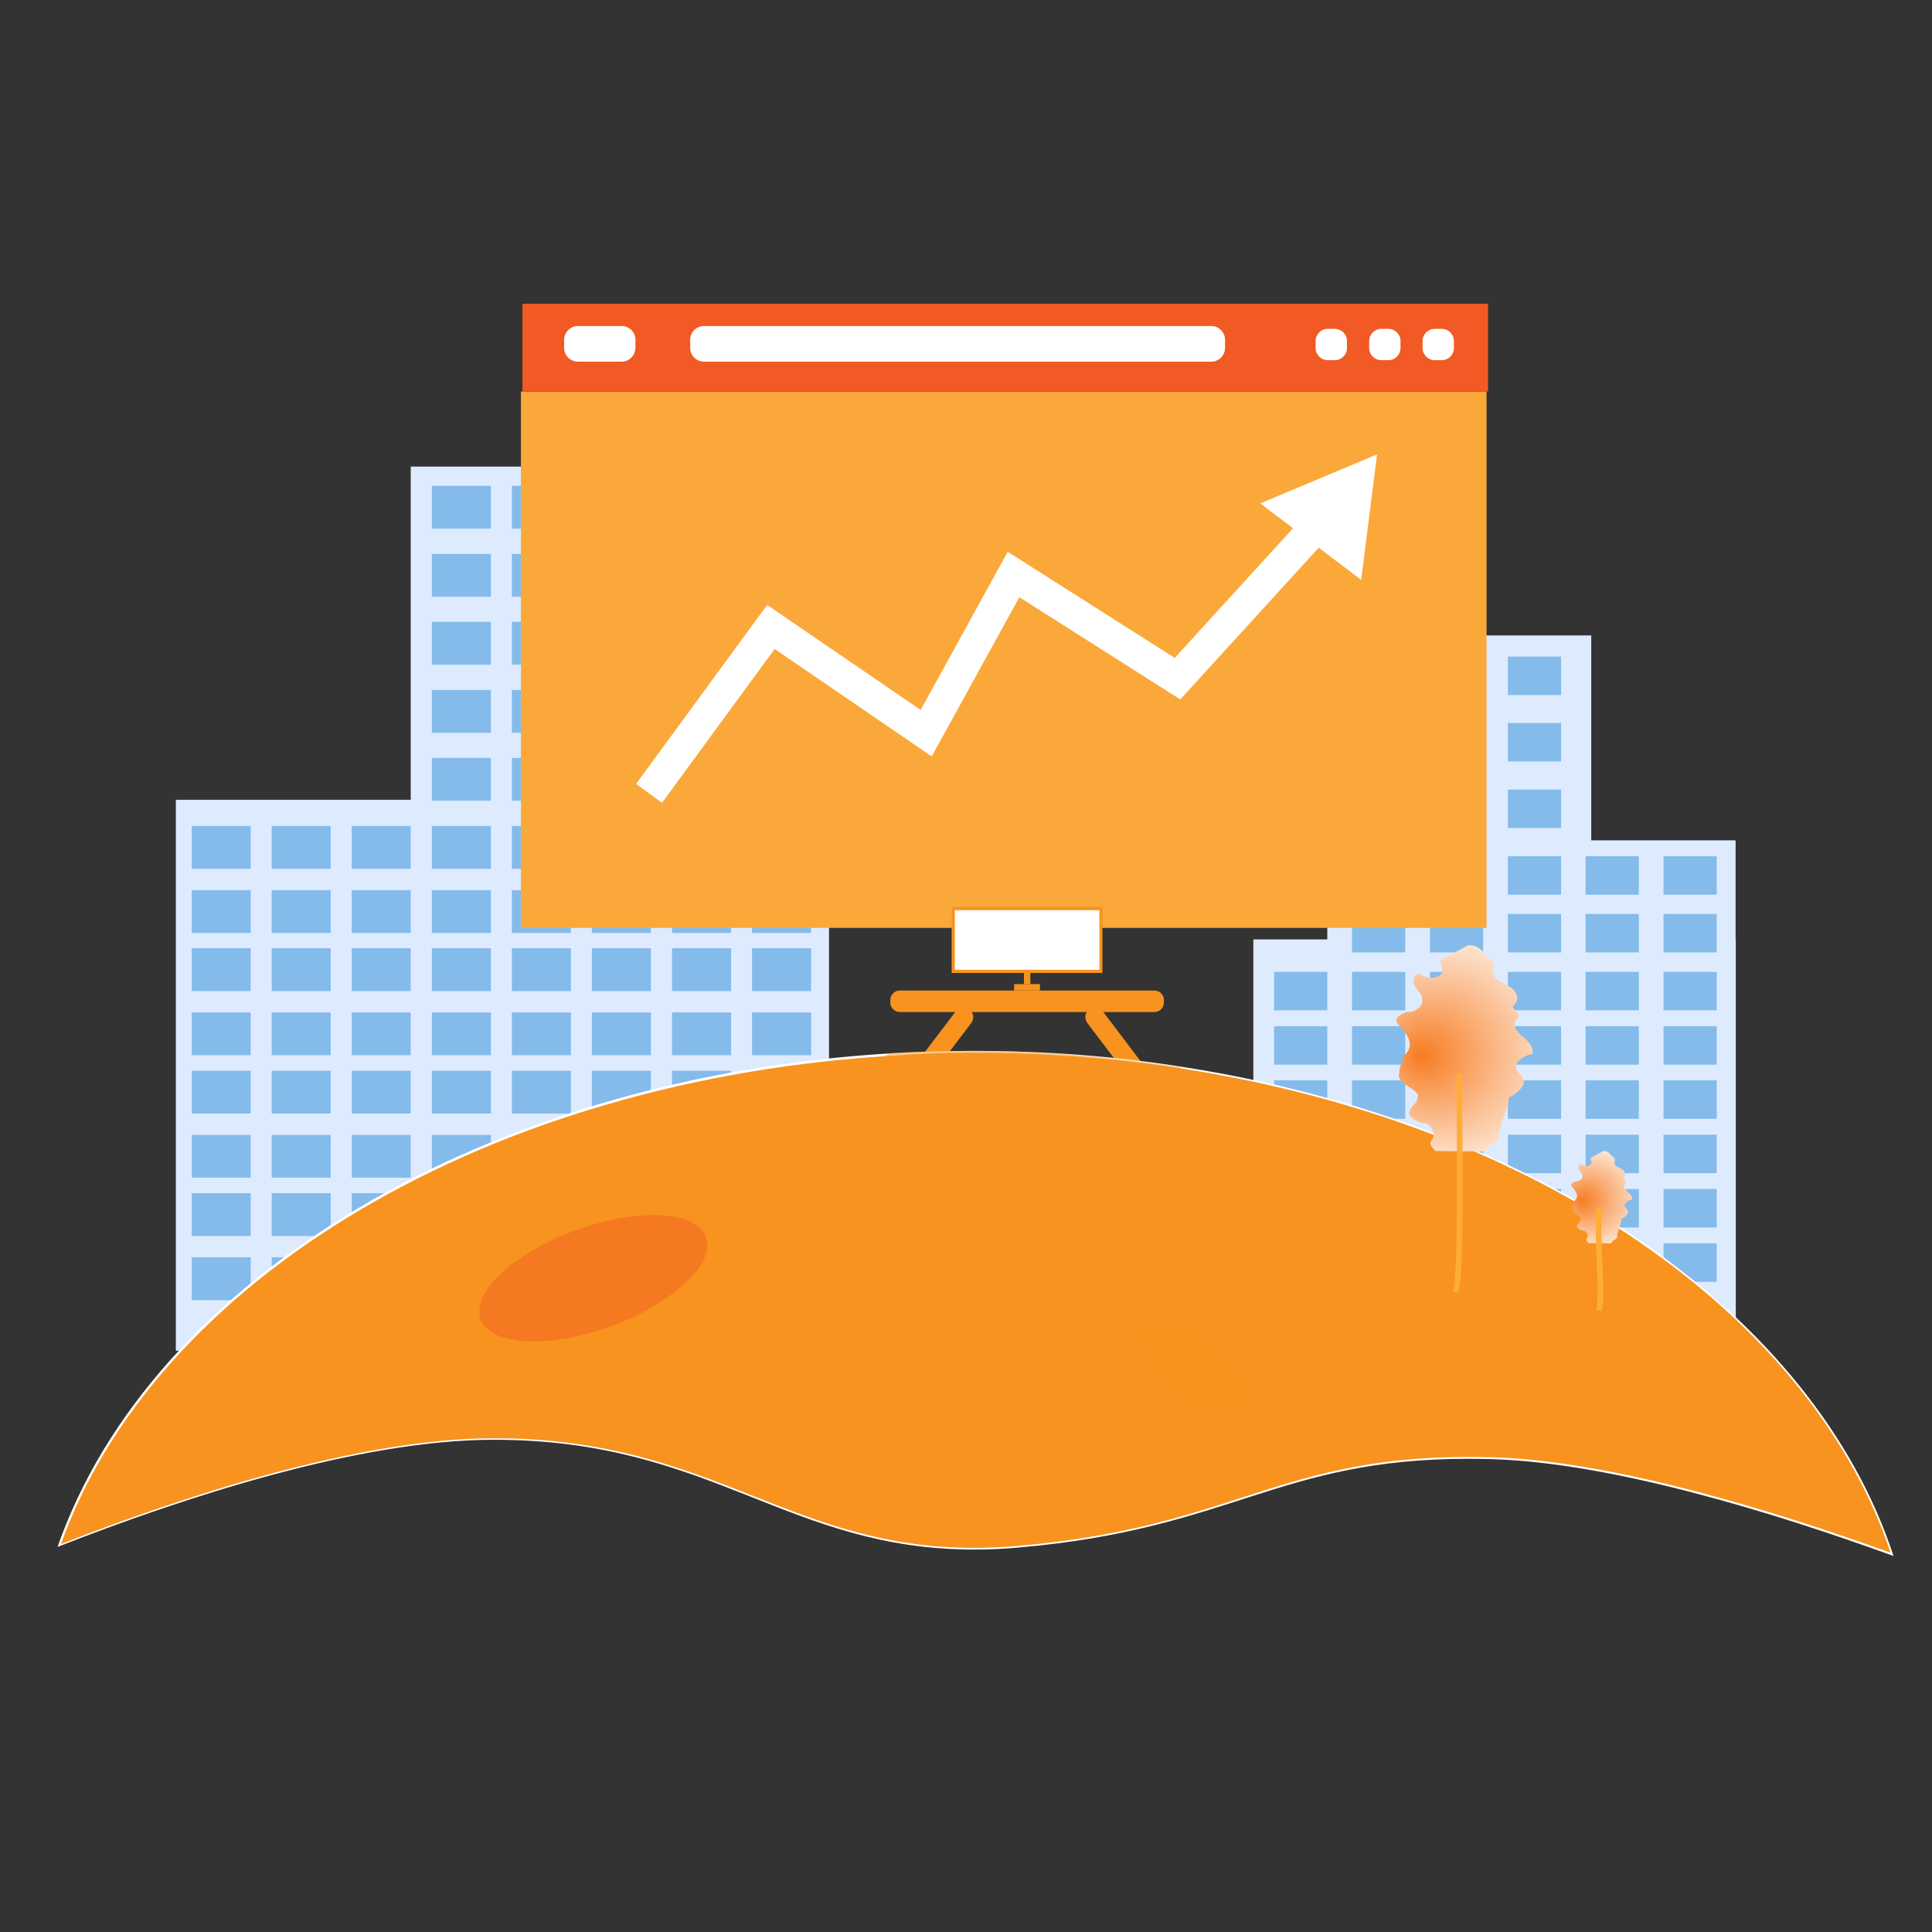 <?xml version="1.0" standalone="no"?><!DOCTYPE svg PUBLIC "-//W3C//DTD SVG 1.1//EN" "http://www.w3.org/Graphics/SVG/1.1/DTD/svg11.dtd"><svg height="1024" node-id="1" sillyvg="true" template-height="1024" template-width="1024" version="1.1" viewBox="0 0 1024 1024" width="1024" xmlns="http://www.w3.org/2000/svg" xmlns:xlink="http://www.w3.org/1999/xlink"><rect x="0" y="0" width="1024" height="1024" fill="#333333" stroke="none"/><defs node-id="211"><linearGradient gradientUnits="userSpaceOnUse" id="SVGID_1_" node-id="159" spreadMethod="pad" x1="521" x2="493.394" y1="-157.095" y2="-472.637"><stop offset="0.085" stop-color="#f7931e"></stop><stop offset="0.145" stop-color="#f89e29"></stop><stop offset="0.256" stop-color="#faab36"></stop><stop offset="0.354" stop-color="#fbb03b"></stop><stop offset="0.425" stop-color="#fbb548"></stop><stop offset="0.557" stop-color="#fcc36a"></stop><stop offset="0.735" stop-color="#fdd9a1"></stop><stop offset="0.95" stop-color="#fff8ed"></stop><stop offset="1" stop-color="#ffffff"></stop></linearGradient><linearGradient gradientUnits="userSpaceOnUse" id="SVGID_2_" node-id="186" spreadMethod="pad" x1="541.5" x2="541.5" y1="-399.024" y2="-481.481"><stop offset="0.21" stop-color="#f7931e"></stop><stop offset="0.298" stop-color="#f9aa4f"></stop><stop offset="0.407" stop-color="#fbc484"></stop><stop offset="0.514" stop-color="#fcd9b0"></stop><stop offset="0.616" stop-color="#fdead2"></stop><stop offset="0.712" stop-color="#fef5eb"></stop><stop offset="0.801" stop-color="#fffdfa"></stop><stop offset="0.873" stop-color="#ffffff"></stop></linearGradient><radialGradient cx="757.84" cy="470.937" fx="737.044" fy="463.524" gradientTransform="matrix(0.982 0.187 0.187 -0.982 -57.727 877.212)" gradientUnits="userSpaceOnUse" id="SVGID_3_" node-id="198" r="85.038" spreadMethod="pad"><stop offset="0" stop-color="#f77c22"></stop><stop offset="0.34" stop-color="#fab17b"></stop><stop offset="0.855" stop-color="#ffffff"></stop></radialGradient><radialGradient cx="844.625" cy="407.554" fx="835.345" fy="404.246" gradientTransform="matrix(0.982 0.187 0.187 -0.982 -57.727 877.212)" gradientUnits="userSpaceOnUse" id="SVGID_4_" node-id="204" r="37.946" spreadMethod="pad"><stop offset="0" stop-color="#f77c22"></stop><stop offset="0.34" stop-color="#fab17b"></stop><stop offset="0.855" stop-color="#ffffff"></stop></radialGradient></defs><g node-id="640"><path d="M 611.90 536.40 L 476.90 536.40 C 474.10 536.40 471.90 534.10 471.90 531.40 L 471.90 530.00 C 471.90 527.20 474.20 525.00 476.90 525.00 L 611.90 525.00 C 614.70 525.00 616.90 527.30 616.90 530.00 L 616.90 531.40 C 616.90 534.20 614.60 536.40 611.90 536.40 Z" fill="#f7931e" fill-rule="nonzero" group-id="1" node-id="270" stroke="none" target-height="11.4" target-width="145" target-x="471.9" target-y="525"></path><path d="M 485.10 581.30 C 483.40 583.60 480.20 584.00 477.90 582.30 L 477.90 582.30 C 475.60 580.60 475.20 577.40 476.90 575.10 L 506.60 536.00 C 508.30 533.70 511.50 533.30 513.80 535.00 L 513.80 535.00 C 516.10 536.70 516.50 539.90 514.80 542.20" fill="#f7931e" fill-rule="nonzero" group-id="1" node-id="272" stroke="none" target-height="50.7" target-width="41.3" target-x="475.2" target-y="533.3"></path><path d="M 605.90 581.30 C 607.60 583.60 610.80 584.00 613.10 582.30 L 613.10 582.30 C 615.40 580.60 615.80 577.40 614.10 575.10 L 584.50 536.00 C 582.80 533.70 579.60 533.30 577.30 535.00 L 577.30 535.00 C 575.00 536.70 574.60 539.90 576.30 542.20" fill="#f7931e" fill-rule="nonzero" group-id="1" node-id="274" stroke="none" target-height="50.7" target-width="41.2" target-x="574.6" target-y="533.3"></path></g><g node-id="641"><path d="M 93.20 423.90 L 439.40 423.90 L 439.40 715.90 L 93.20 715.90 Z" fill="#deebff" fill-rule="nonzero" group-id="2" node-id="279" stroke="none" target-height="292" target-width="346.2" target-x="93.2" target-y="423.9"></path><path d="M 217.70 247.30 L 439.30 247.30 L 439.30 426.00 L 217.70 426.00 Z" fill="#deebff" fill-rule="nonzero" group-id="2" node-id="281" stroke="none" target-height="178.7" target-width="221.6" target-x="217.7" target-y="247.3"></path><path d="M 664.30 497.90 L 920.00 497.90 L 920.00 705.00 L 664.30 705.00 Z" fill="#deebff" fill-rule="nonzero" group-id="2" node-id="283" stroke="none" target-height="207.1" target-width="255.7" target-x="664.3" target-y="497.9"></path><path d="M 703.50 445.40 L 919.90 445.40 L 919.90 499.30 L 703.50 499.30 Z" fill="#deebff" fill-rule="nonzero" group-id="2" node-id="285" stroke="none" target-height="53.9" target-width="216.4" target-x="703.5" target-y="445.4"></path><path d="M 702.50 336.80 L 843.40 336.80 L 843.40 446.80 L 702.50 446.80 Z" fill="#deebff" fill-rule="nonzero" group-id="2" node-id="287" stroke="none" target-height="110" target-width="140.9" target-x="702.5" target-y="336.8"></path><path d="M 101.60 437.80 L 132.90 437.80 L 132.90 460.50 L 101.60 460.50 Z" fill="#84bbea" fill-rule="nonzero" group-id="2" node-id="289" stroke="none" target-height="22.7" target-width="31.3" target-x="101.6" target-y="437.8"></path><path d="M 101.60 471.80 L 132.90 471.80 L 132.90 494.50 L 101.60 494.50 Z" fill="#84bbea" fill-rule="nonzero" group-id="2" node-id="291" stroke="none" target-height="22.7" target-width="31.3" target-x="101.6" target-y="471.8"></path><path d="M 101.60 502.60 L 132.90 502.60 L 132.90 525.30 L 101.60 525.30 Z" fill="#84bbea" fill-rule="nonzero" group-id="2" node-id="293" stroke="none" target-height="22.7" target-width="31.3" target-x="101.6" target-y="502.6"></path><path d="M 101.60 536.60 L 132.90 536.60 L 132.90 559.30 L 101.60 559.30 Z" fill="#84bbea" fill-rule="nonzero" group-id="2" node-id="295" stroke="none" target-height="22.7" target-width="31.3" target-x="101.6" target-y="536.6"></path><path d="M 101.60 567.50 L 132.90 567.50 L 132.90 590.20 L 101.60 590.20 Z" fill="#84bbea" fill-rule="nonzero" group-id="2" node-id="297" stroke="none" target-height="22.7" target-width="31.3" target-x="101.6" target-y="567.5"></path><path d="M 101.60 601.50 L 132.90 601.50 L 132.90 624.20 L 101.60 624.20 Z" fill="#84bbea" fill-rule="nonzero" group-id="2" node-id="299" stroke="none" target-height="22.7" target-width="31.3" target-x="101.6" target-y="601.5"></path><path d="M 101.60 632.40 L 132.90 632.40 L 132.90 655.10 L 101.60 655.10 Z" fill="#84bbea" fill-rule="nonzero" group-id="2" node-id="301" stroke="none" target-height="22.7" target-width="31.3" target-x="101.6" target-y="632.4"></path><path d="M 101.60 666.40 L 132.90 666.40 L 132.90 689.10 L 101.60 689.10 Z" fill="#84bbea" fill-rule="nonzero" group-id="2" node-id="303" stroke="none" target-height="22.7" target-width="31.3" target-x="101.6" target-y="666.4"></path><path d="M 144.00 502.60 L 175.30 502.60 L 175.30 525.30 L 144.00 525.30 Z" fill="#84bbea" fill-rule="nonzero" group-id="2" node-id="305" stroke="none" target-height="22.7" target-width="31.3" target-x="144" target-y="502.6"></path><path d="M 144.00 536.60 L 175.30 536.60 L 175.30 559.30 L 144.00 559.30 Z" fill="#84bbea" fill-rule="nonzero" group-id="2" node-id="307" stroke="none" target-height="22.7" target-width="31.3" target-x="144" target-y="536.6"></path><path d="M 144.00 567.50 L 175.30 567.50 L 175.30 590.20 L 144.00 590.20 Z" fill="#84bbea" fill-rule="nonzero" group-id="2" node-id="309" stroke="none" target-height="22.7" target-width="31.3" target-x="144" target-y="567.5"></path><path d="M 144.00 601.50 L 175.30 601.50 L 175.30 624.20 L 144.00 624.20 Z" fill="#84bbea" fill-rule="nonzero" group-id="2" node-id="311" stroke="none" target-height="22.7" target-width="31.3" target-x="144" target-y="601.5"></path><path d="M 144.00 632.40 L 175.30 632.40 L 175.30 655.10 L 144.00 655.10 Z" fill="#84bbea" fill-rule="nonzero" group-id="2" node-id="313" stroke="none" target-height="22.7" target-width="31.3" target-x="144" target-y="632.4"></path><path d="M 144.00 666.40 L 175.30 666.40 L 175.30 689.10 L 144.00 689.10 Z" fill="#84bbea" fill-rule="nonzero" group-id="2" node-id="315" stroke="none" target-height="22.7" target-width="31.3" target-x="144" target-y="666.4"></path><path d="M 186.40 502.60 L 217.70 502.60 L 217.70 525.30 L 186.40 525.30 Z" fill="#84bbea" fill-rule="nonzero" group-id="2" node-id="317" stroke="none" target-height="22.7" target-width="31.3" target-x="186.4" target-y="502.6"></path><path d="M 186.40 536.60 L 217.70 536.60 L 217.70 559.30 L 186.40 559.30 Z" fill="#84bbea" fill-rule="nonzero" group-id="2" node-id="319" stroke="none" target-height="22.7" target-width="31.3" target-x="186.4" target-y="536.6"></path><path d="M 186.40 567.50 L 217.70 567.50 L 217.70 590.20 L 186.40 590.20 Z" fill="#84bbea" fill-rule="nonzero" group-id="2" node-id="321" stroke="none" target-height="22.7" target-width="31.3" target-x="186.4" target-y="567.5"></path><path d="M 186.40 601.50 L 217.70 601.50 L 217.70 624.20 L 186.40 624.20 Z" fill="#84bbea" fill-rule="nonzero" group-id="2" node-id="323" stroke="none" target-height="22.7" target-width="31.3" target-x="186.4" target-y="601.5"></path><path d="M 186.40 632.40 L 217.70 632.40 L 217.70 655.10 L 186.40 655.10 Z" fill="#84bbea" fill-rule="nonzero" group-id="2" node-id="325" stroke="none" target-height="22.7" target-width="31.3" target-x="186.4" target-y="632.4"></path><path d="M 186.40 666.40 L 217.70 666.40 L 217.70 689.10 L 186.40 689.10 Z" fill="#84bbea" fill-rule="nonzero" group-id="2" node-id="327" stroke="none" target-height="22.7" target-width="31.3" target-x="186.4" target-y="666.4"></path><path d="M 228.90 502.60 L 260.20 502.60 L 260.20 525.30 L 228.90 525.30 Z" fill="#84bbea" fill-rule="nonzero" group-id="2" node-id="329" stroke="none" target-height="22.7" target-width="31.3" target-x="228.9" target-y="502.6"></path><path d="M 228.90 536.60 L 260.20 536.60 L 260.20 559.30 L 228.90 559.30 Z" fill="#84bbea" fill-rule="nonzero" group-id="2" node-id="331" stroke="none" target-height="22.7" target-width="31.3" target-x="228.9" target-y="536.6"></path><path d="M 228.90 567.50 L 260.20 567.50 L 260.20 590.20 L 228.90 590.20 Z" fill="#84bbea" fill-rule="nonzero" group-id="2" node-id="333" stroke="none" target-height="22.7" target-width="31.3" target-x="228.9" target-y="567.5"></path><path d="M 228.90 601.50 L 260.20 601.50 L 260.20 624.20 L 228.90 624.20 Z" fill="#84bbea" fill-rule="nonzero" group-id="2" node-id="335" stroke="none" target-height="22.7" target-width="31.3" target-x="228.9" target-y="601.5"></path><path d="M 228.90 632.40 L 260.20 632.40 L 260.20 655.10 L 228.90 655.10 Z" fill="#84bbea" fill-rule="nonzero" group-id="2" node-id="337" stroke="none" target-height="22.7" target-width="31.3" target-x="228.9" target-y="632.4"></path><path d="M 228.90 666.40 L 260.20 666.40 L 260.20 689.10 L 228.90 689.10 Z" fill="#84bbea" fill-rule="nonzero" group-id="2" node-id="339" stroke="none" target-height="22.7" target-width="31.3" target-x="228.9" target-y="666.4"></path><path d="M 271.30 502.60 L 302.60 502.60 L 302.60 525.30 L 271.30 525.30 Z" fill="#84bbea" fill-rule="nonzero" group-id="2" node-id="341" stroke="none" target-height="22.7" target-width="31.3" target-x="271.3" target-y="502.6"></path><path d="M 271.30 536.60 L 302.60 536.60 L 302.60 559.30 L 271.30 559.30 Z" fill="#84bbea" fill-rule="nonzero" group-id="2" node-id="343" stroke="none" target-height="22.7" target-width="31.3" target-x="271.3" target-y="536.6"></path><path d="M 271.30 567.50 L 302.60 567.50 L 302.60 590.20 L 271.30 590.20 Z" fill="#84bbea" fill-rule="nonzero" group-id="2" node-id="345" stroke="none" target-height="22.7" target-width="31.3" target-x="271.3" target-y="567.5"></path><path d="M 271.30 601.50 L 302.60 601.50 L 302.60 624.20 L 271.30 624.20 Z" fill="#84bbea" fill-rule="nonzero" group-id="2" node-id="347" stroke="none" target-height="22.7" target-width="31.3" target-x="271.3" target-y="601.5"></path><path d="M 271.30 632.40 L 302.60 632.40 L 302.60 655.10 L 271.30 655.10 Z" fill="#84bbea" fill-rule="nonzero" group-id="2" node-id="349" stroke="none" target-height="22.7" target-width="31.3" target-x="271.3" target-y="632.4"></path><path d="M 271.30 666.40 L 302.60 666.40 L 302.60 689.10 L 271.30 689.10 Z" fill="#84bbea" fill-rule="nonzero" group-id="2" node-id="351" stroke="none" target-height="22.7" target-width="31.3" target-x="271.3" target-y="666.4"></path><path d="M 313.70 502.60 L 345.00 502.60 L 345.00 525.30 L 313.70 525.30 Z" fill="#84bbea" fill-rule="nonzero" group-id="2" node-id="353" stroke="none" target-height="22.7" target-width="31.3" target-x="313.7" target-y="502.6"></path><path d="M 313.70 536.60 L 345.00 536.60 L 345.00 559.30 L 313.70 559.30 Z" fill="#84bbea" fill-rule="nonzero" group-id="2" node-id="355" stroke="none" target-height="22.7" target-width="31.3" target-x="313.7" target-y="536.6"></path><path d="M 313.70 567.50 L 345.00 567.50 L 345.00 590.20 L 313.70 590.20 Z" fill="#84bbea" fill-rule="nonzero" group-id="2" node-id="357" stroke="none" target-height="22.7" target-width="31.3" target-x="313.7" target-y="567.5"></path><path d="M 313.70 601.50 L 345.00 601.50 L 345.00 624.20 L 313.70 624.20 Z" fill="#84bbea" fill-rule="nonzero" group-id="2" node-id="359" stroke="none" target-height="22.7" target-width="31.3" target-x="313.7" target-y="601.5"></path><path d="M 313.70 632.40 L 345.00 632.40 L 345.00 655.10 L 313.70 655.10 Z" fill="#84bbea" fill-rule="nonzero" group-id="2" node-id="361" stroke="none" target-height="22.7" target-width="31.3" target-x="313.7" target-y="632.4"></path><path d="M 313.70 666.40 L 345.00 666.40 L 345.00 689.10 L 313.70 689.10 Z" fill="#84bbea" fill-rule="nonzero" group-id="2" node-id="363" stroke="none" target-height="22.7" target-width="31.3" target-x="313.7" target-y="666.4"></path><path d="M 356.20 502.60 L 387.50 502.60 L 387.50 525.30 L 356.20 525.30 Z" fill="#84bbea" fill-rule="nonzero" group-id="2" node-id="365" stroke="none" target-height="22.7" target-width="31.3" target-x="356.2" target-y="502.6"></path><path d="M 356.20 536.60 L 387.50 536.60 L 387.50 559.30 L 356.20 559.30 Z" fill="#84bbea" fill-rule="nonzero" group-id="2" node-id="367" stroke="none" target-height="22.7" target-width="31.3" target-x="356.2" target-y="536.6"></path><path d="M 356.20 567.50 L 387.50 567.50 L 387.50 590.20 L 356.20 590.20 Z" fill="#84bbea" fill-rule="nonzero" group-id="2" node-id="369" stroke="none" target-height="22.7" target-width="31.3" target-x="356.2" target-y="567.5"></path><path d="M 356.20 601.50 L 387.50 601.50 L 387.50 624.20 L 356.20 624.20 Z" fill="#84bbea" fill-rule="nonzero" group-id="2" node-id="371" stroke="none" target-height="22.7" target-width="31.3" target-x="356.2" target-y="601.5"></path><path d="M 356.20 632.40 L 387.50 632.40 L 387.50 655.10 L 356.20 655.10 Z" fill="#84bbea" fill-rule="nonzero" group-id="2" node-id="373" stroke="none" target-height="22.7" target-width="31.3" target-x="356.2" target-y="632.4"></path><path d="M 356.20 666.40 L 387.50 666.40 L 387.50 689.10 L 356.20 689.10 Z" fill="#84bbea" fill-rule="nonzero" group-id="2" node-id="375" stroke="none" target-height="22.7" target-width="31.3" target-x="356.2" target-y="666.4"></path><path d="M 398.60 502.60 L 429.90 502.60 L 429.90 525.30 L 398.60 525.30 Z" fill="#84bbea" fill-rule="nonzero" group-id="2" node-id="377" stroke="none" target-height="22.7" target-width="31.3" target-x="398.6" target-y="502.6"></path><path d="M 398.60 536.60 L 429.90 536.60 L 429.90 559.30 L 398.60 559.30 Z" fill="#84bbea" fill-rule="nonzero" group-id="2" node-id="379" stroke="none" target-height="22.7" target-width="31.3" target-x="398.6" target-y="536.6"></path><path d="M 398.60 567.50 L 429.90 567.50 L 429.90 590.20 L 398.60 590.20 Z" fill="#84bbea" fill-rule="nonzero" group-id="2" node-id="381" stroke="none" target-height="22.7" target-width="31.3" target-x="398.6" target-y="567.5"></path><path d="M 398.60 601.50 L 429.90 601.50 L 429.90 624.20 L 398.60 624.20 Z" fill="#84bbea" fill-rule="nonzero" group-id="2" node-id="383" stroke="none" target-height="22.7" target-width="31.3" target-x="398.6" target-y="601.5"></path><path d="M 398.60 632.40 L 429.90 632.40 L 429.90 655.10 L 398.60 655.10 Z" fill="#84bbea" fill-rule="nonzero" group-id="2" node-id="385" stroke="none" target-height="22.7" target-width="31.3" target-x="398.6" target-y="632.4"></path><path d="M 398.60 666.40 L 429.90 666.40 L 429.90 689.10 L 398.60 689.10 Z" fill="#84bbea" fill-rule="nonzero" group-id="2" node-id="387" stroke="none" target-height="22.7" target-width="31.3" target-x="398.6" target-y="666.4"></path><path d="M 144.00 437.80 L 175.30 437.80 L 175.30 460.50 L 144.00 460.50 Z" fill="#84bbea" fill-rule="nonzero" group-id="2" node-id="389" stroke="none" target-height="22.7" target-width="31.3" target-x="144" target-y="437.8"></path><path d="M 144.00 471.80 L 175.30 471.80 L 175.30 494.50 L 144.00 494.50 Z" fill="#84bbea" fill-rule="nonzero" group-id="2" node-id="391" stroke="none" target-height="22.7" target-width="31.3" target-x="144" target-y="471.8"></path><path d="M 186.40 437.80 L 217.70 437.80 L 217.70 460.50 L 186.40 460.50 Z" fill="#84bbea" fill-rule="nonzero" group-id="2" node-id="393" stroke="none" target-height="22.7" target-width="31.3" target-x="186.4" target-y="437.8"></path><path d="M 186.40 471.80 L 217.70 471.80 L 217.70 494.50 L 186.40 494.50 Z" fill="#84bbea" fill-rule="nonzero" group-id="2" node-id="395" stroke="none" target-height="22.7" target-width="31.3" target-x="186.4" target-y="471.8"></path><path d="M 228.90 437.80 L 260.20 437.80 L 260.20 460.50 L 228.90 460.50 Z" fill="#84bbea" fill-rule="nonzero" group-id="2" node-id="397" stroke="none" target-height="22.7" target-width="31.3" target-x="228.9" target-y="437.8"></path><path d="M 675.30 515.10 L 703.50 515.10 L 703.50 535.50 L 675.30 535.50 Z" fill="#84bbea" fill-rule="nonzero" group-id="2" node-id="399" stroke="none" target-height="20.4" target-width="28.2" target-x="675.3" target-y="515.1"></path><path d="M 716.60 515.10 L 744.80 515.10 L 744.80 535.50 L 716.60 535.50 Z" fill="#84bbea" fill-rule="nonzero" group-id="2" node-id="401" stroke="none" target-height="20.4" target-width="28.2" target-x="716.6" target-y="515.1"></path><path d="M 757.90 515.10 L 786.10 515.10 L 786.10 535.50 L 757.90 535.50 Z" fill="#84bbea" fill-rule="nonzero" group-id="2" node-id="403" stroke="none" target-height="20.4" target-width="28.2" target-x="757.9" target-y="515.1"></path><path d="M 799.20 515.10 L 827.40 515.10 L 827.40 535.50 L 799.20 535.50 Z" fill="#84bbea" fill-rule="nonzero" group-id="2" node-id="405" stroke="none" target-height="20.4" target-width="28.2" target-x="799.2" target-y="515.1"></path><path d="M 840.40 515.10 L 868.60 515.10 L 868.60 535.50 L 840.40 535.50 Z" fill="#84bbea" fill-rule="nonzero" group-id="2" node-id="407" stroke="none" target-height="20.4" target-width="28.2" target-x="840.4" target-y="515.1"></path><path d="M 881.70 515.10 L 909.90 515.10 L 909.90 535.50 L 881.70 535.50 Z" fill="#84bbea" fill-rule="nonzero" group-id="2" node-id="409" stroke="none" target-height="20.4" target-width="28.2" target-x="881.7" target-y="515.1"></path><path d="M 716.60 484.40 L 744.80 484.40 L 744.80 504.80 L 716.60 504.80 Z" fill="#84bbea" fill-rule="nonzero" group-id="2" node-id="411" stroke="none" target-height="20.4" target-width="28.2" target-x="716.6" target-y="484.4"></path><path d="M 757.90 484.40 L 786.10 484.40 L 786.10 504.80 L 757.90 504.80 Z" fill="#84bbea" fill-rule="nonzero" group-id="2" node-id="413" stroke="none" target-height="20.4" target-width="28.2" target-x="757.9" target-y="484.4"></path><path d="M 799.20 484.40 L 827.40 484.40 L 827.40 504.80 L 799.20 504.80 Z" fill="#84bbea" fill-rule="nonzero" group-id="2" node-id="415" stroke="none" target-height="20.4" target-width="28.2" target-x="799.2" target-y="484.4"></path><path d="M 840.40 484.40 L 868.60 484.40 L 868.60 504.80 L 840.40 504.80 Z" fill="#84bbea" fill-rule="nonzero" group-id="2" node-id="417" stroke="none" target-height="20.4" target-width="28.2" target-x="840.4" target-y="484.4"></path><path d="M 881.70 484.40 L 909.90 484.40 L 909.90 504.80 L 881.70 504.80 Z" fill="#84bbea" fill-rule="nonzero" group-id="2" node-id="419" stroke="none" target-height="20.4" target-width="28.2" target-x="881.7" target-y="484.4"></path><path d="M 716.60 453.80 L 744.80 453.80 L 744.80 474.20 L 716.60 474.20 Z" fill="#84bbea" fill-rule="nonzero" group-id="2" node-id="421" stroke="none" target-height="20.4" target-width="28.2" target-x="716.6" target-y="453.8"></path><path d="M 757.90 453.80 L 786.10 453.80 L 786.10 474.20 L 757.90 474.20 Z" fill="#84bbea" fill-rule="nonzero" group-id="2" node-id="423" stroke="none" target-height="20.4" target-width="28.2" target-x="757.9" target-y="453.8"></path><path d="M 799.20 453.80 L 827.40 453.80 L 827.40 474.20 L 799.20 474.20 Z" fill="#84bbea" fill-rule="nonzero" group-id="2" node-id="425" stroke="none" target-height="20.4" target-width="28.2" target-x="799.2" target-y="453.8"></path><path d="M 716.60 418.50 L 744.80 418.50 L 744.80 438.90 L 716.60 438.90 Z" fill="#84bbea" fill-rule="nonzero" group-id="2" node-id="427" stroke="none" target-height="20.4" target-width="28.2" target-x="716.6" target-y="418.5"></path><path d="M 757.90 418.50 L 786.10 418.50 L 786.10 438.90 L 757.90 438.90 Z" fill="#84bbea" fill-rule="nonzero" group-id="2" node-id="429" stroke="none" target-height="20.4" target-width="28.2" target-x="757.9" target-y="418.5"></path><path d="M 799.20 418.50 L 827.40 418.50 L 827.40 438.90 L 799.20 438.90 Z" fill="#84bbea" fill-rule="nonzero" group-id="2" node-id="431" stroke="none" target-height="20.4" target-width="28.2" target-x="799.2" target-y="418.5"></path><path d="M 716.60 383.20 L 744.80 383.20 L 744.80 403.60 L 716.60 403.60 Z" fill="#84bbea" fill-rule="nonzero" group-id="2" node-id="433" stroke="none" target-height="20.4" target-width="28.2" target-x="716.6" target-y="383.2"></path><path d="M 757.90 383.20 L 786.10 383.20 L 786.10 403.60 L 757.90 403.60 Z" fill="#84bbea" fill-rule="nonzero" group-id="2" node-id="435" stroke="none" target-height="20.4" target-width="28.2" target-x="757.9" target-y="383.2"></path><path d="M 799.20 383.20 L 827.40 383.20 L 827.40 403.60 L 799.20 403.60 Z" fill="#84bbea" fill-rule="nonzero" group-id="2" node-id="437" stroke="none" target-height="20.4" target-width="28.2" target-x="799.2" target-y="383.2"></path><path d="M 716.60 348.00 L 744.80 348.00 L 744.80 368.40 L 716.60 368.40 Z" fill="#84bbea" fill-rule="nonzero" group-id="2" node-id="439" stroke="none" target-height="20.4" target-width="28.2" target-x="716.6" target-y="348"></path><path d="M 757.90 348.00 L 786.10 348.00 L 786.10 368.40 L 757.90 368.40 Z" fill="#84bbea" fill-rule="nonzero" group-id="2" node-id="441" stroke="none" target-height="20.4" target-width="28.2" target-x="757.9" target-y="348"></path><path d="M 799.20 348.00 L 827.40 348.00 L 827.40 368.40 L 799.20 368.40 Z" fill="#84bbea" fill-rule="nonzero" group-id="2" node-id="443" stroke="none" target-height="20.4" target-width="28.2" target-x="799.2" target-y="348"></path><path d="M 840.40 453.80 L 868.60 453.80 L 868.60 474.20 L 840.40 474.20 Z" fill="#84bbea" fill-rule="nonzero" group-id="2" node-id="445" stroke="none" target-height="20.4" target-width="28.2" target-x="840.4" target-y="453.8"></path><path d="M 881.70 453.80 L 909.90 453.80 L 909.90 474.20 L 881.70 474.20 Z" fill="#84bbea" fill-rule="nonzero" group-id="2" node-id="447" stroke="none" target-height="20.4" target-width="28.2" target-x="881.7" target-y="453.8"></path><path d="M 675.30 543.90 L 703.50 543.90 L 703.50 564.30 L 675.30 564.30 Z" fill="#84bbea" fill-rule="nonzero" group-id="2" node-id="449" stroke="none" target-height="20.4" target-width="28.2" target-x="675.3" target-y="543.9"></path><path d="M 716.60 543.90 L 744.80 543.90 L 744.80 564.30 L 716.60 564.30 Z" fill="#84bbea" fill-rule="nonzero" group-id="2" node-id="451" stroke="none" target-height="20.4" target-width="28.2" target-x="716.6" target-y="543.9"></path><path d="M 757.90 543.90 L 786.10 543.90 L 786.10 564.30 L 757.90 564.30 Z" fill="#84bbea" fill-rule="nonzero" group-id="2" node-id="453" stroke="none" target-height="20.4" target-width="28.2" target-x="757.9" target-y="543.9"></path><path d="M 799.20 543.90 L 827.40 543.90 L 827.40 564.30 L 799.20 564.30 Z" fill="#84bbea" fill-rule="nonzero" group-id="2" node-id="455" stroke="none" target-height="20.4" target-width="28.2" target-x="799.2" target-y="543.9"></path><path d="M 840.40 543.90 L 868.60 543.90 L 868.60 564.30 L 840.40 564.30 Z" fill="#84bbea" fill-rule="nonzero" group-id="2" node-id="457" stroke="none" target-height="20.4" target-width="28.2" target-x="840.4" target-y="543.9"></path><path d="M 881.70 543.90 L 909.90 543.90 L 909.90 564.30 L 881.70 564.30 Z" fill="#84bbea" fill-rule="nonzero" group-id="2" node-id="459" stroke="none" target-height="20.4" target-width="28.2" target-x="881.7" target-y="543.9"></path><path d="M 675.30 572.60 L 703.50 572.60 L 703.50 593.00 L 675.30 593.00 Z" fill="#84bbea" fill-rule="nonzero" group-id="2" node-id="461" stroke="none" target-height="20.4" target-width="28.2" target-x="675.3" target-y="572.6"></path><path d="M 716.60 572.60 L 744.80 572.60 L 744.80 593.00 L 716.60 593.00 Z" fill="#84bbea" fill-rule="nonzero" group-id="2" node-id="463" stroke="none" target-height="20.4" target-width="28.2" target-x="716.6" target-y="572.6"></path><path d="M 757.90 572.60 L 786.10 572.60 L 786.10 593.00 L 757.90 593.00 Z" fill="#84bbea" fill-rule="nonzero" group-id="2" node-id="465" stroke="none" target-height="20.4" target-width="28.2" target-x="757.9" target-y="572.6"></path><path d="M 799.20 572.60 L 827.40 572.60 L 827.40 593.00 L 799.20 593.00 Z" fill="#84bbea" fill-rule="nonzero" group-id="2" node-id="467" stroke="none" target-height="20.4" target-width="28.2" target-x="799.2" target-y="572.6"></path><path d="M 840.40 572.60 L 868.60 572.60 L 868.60 593.00 L 840.40 593.00 Z" fill="#84bbea" fill-rule="nonzero" group-id="2" node-id="469" stroke="none" target-height="20.4" target-width="28.2" target-x="840.4" target-y="572.6"></path><path d="M 881.70 572.60 L 909.90 572.60 L 909.90 593.00 L 881.70 593.00 Z" fill="#84bbea" fill-rule="nonzero" group-id="2" node-id="471" stroke="none" target-height="20.4" target-width="28.2" target-x="881.7" target-y="572.6"></path><path d="M 675.30 601.40 L 703.50 601.40 L 703.50 621.80 L 675.30 621.80 Z" fill="#84bbea" fill-rule="nonzero" group-id="2" node-id="473" stroke="none" target-height="20.4" target-width="28.2" target-x="675.3" target-y="601.4"></path><path d="M 716.60 601.40 L 744.80 601.40 L 744.80 621.80 L 716.60 621.80 Z" fill="#84bbea" fill-rule="nonzero" group-id="2" node-id="475" stroke="none" target-height="20.4" target-width="28.2" target-x="716.6" target-y="601.4"></path><path d="M 757.90 601.40 L 786.10 601.40 L 786.10 621.80 L 757.90 621.80 Z" fill="#84bbea" fill-rule="nonzero" group-id="2" node-id="477" stroke="none" target-height="20.4" target-width="28.2" target-x="757.9" target-y="601.4"></path><path d="M 799.20 601.40 L 827.40 601.40 L 827.40 621.80 L 799.20 621.80 Z" fill="#84bbea" fill-rule="nonzero" group-id="2" node-id="479" stroke="none" target-height="20.4" target-width="28.2" target-x="799.2" target-y="601.4"></path><path d="M 840.40 601.40 L 868.60 601.40 L 868.60 621.80 L 840.40 621.80 Z" fill="#84bbea" fill-rule="nonzero" group-id="2" node-id="481" stroke="none" target-height="20.4" target-width="28.2" target-x="840.4" target-y="601.4"></path><path d="M 881.70 601.40 L 909.90 601.40 L 909.90 621.80 L 881.70 621.80 Z" fill="#84bbea" fill-rule="nonzero" group-id="2" node-id="483" stroke="none" target-height="20.4" target-width="28.2" target-x="881.7" target-y="601.4"></path><path d="M 675.30 630.20 L 703.50 630.20 L 703.50 650.60 L 675.30 650.60 Z" fill="#84bbea" fill-rule="nonzero" group-id="2" node-id="485" stroke="none" target-height="20.4" target-width="28.2" target-x="675.3" target-y="630.2"></path><path d="M 716.60 630.20 L 744.80 630.20 L 744.80 650.60 L 716.60 650.60 Z" fill="#84bbea" fill-rule="nonzero" group-id="2" node-id="487" stroke="none" target-height="20.4" target-width="28.2" target-x="716.6" target-y="630.2"></path><path d="M 757.90 630.20 L 786.10 630.20 L 786.10 650.60 L 757.90 650.60 Z" fill="#84bbea" fill-rule="nonzero" group-id="2" node-id="489" stroke="none" target-height="20.4" target-width="28.2" target-x="757.9" target-y="630.2"></path><path d="M 799.20 630.20 L 827.40 630.20 L 827.40 650.60 L 799.20 650.60 Z" fill="#84bbea" fill-rule="nonzero" group-id="2" node-id="491" stroke="none" target-height="20.4" target-width="28.2" target-x="799.2" target-y="630.2"></path><path d="M 840.40 630.20 L 868.60 630.20 L 868.60 650.60 L 840.40 650.60 Z" fill="#84bbea" fill-rule="nonzero" group-id="2" node-id="493" stroke="none" target-height="20.4" target-width="28.2" target-x="840.4" target-y="630.2"></path><path d="M 881.70 630.20 L 909.90 630.20 L 909.90 650.60 L 881.70 650.60 Z" fill="#84bbea" fill-rule="nonzero" group-id="2" node-id="495" stroke="none" target-height="20.4" target-width="28.2" target-x="881.7" target-y="630.2"></path><path d="M 675.30 659.00 L 703.50 659.00 L 703.50 679.40 L 675.30 679.40 Z" fill="#84bbea" fill-rule="nonzero" group-id="2" node-id="497" stroke="none" target-height="20.4" target-width="28.2" target-x="675.3" target-y="659"></path><path d="M 716.60 659.00 L 744.80 659.00 L 744.80 679.40 L 716.60 679.40 Z" fill="#84bbea" fill-rule="nonzero" group-id="2" node-id="499" stroke="none" target-height="20.4" target-width="28.2" target-x="716.6" target-y="659"></path><path d="M 757.90 659.00 L 786.10 659.00 L 786.10 679.40 L 757.90 679.40 Z" fill="#84bbea" fill-rule="nonzero" group-id="2" node-id="501" stroke="none" target-height="20.4" target-width="28.2" target-x="757.9" target-y="659"></path><path d="M 799.20 659.00 L 827.40 659.00 L 827.40 679.40 L 799.20 679.40 Z" fill="#84bbea" fill-rule="nonzero" group-id="2" node-id="503" stroke="none" target-height="20.4" target-width="28.2" target-x="799.2" target-y="659"></path><path d="M 840.40 659.00 L 868.60 659.00 L 868.60 679.40 L 840.40 679.40 Z" fill="#84bbea" fill-rule="nonzero" group-id="2" node-id="505" stroke="none" target-height="20.4" target-width="28.2" target-x="840.4" target-y="659"></path><path d="M 881.70 659.00 L 909.90 659.00 L 909.90 679.40 L 881.70 679.40 Z" fill="#84bbea" fill-rule="nonzero" group-id="2" node-id="507" stroke="none" target-height="20.4" target-width="28.2" target-x="881.7" target-y="659"></path><path d="M 228.90 471.80 L 260.20 471.80 L 260.20 494.50 L 228.90 494.50 Z" fill="#84bbea" fill-rule="nonzero" group-id="2" node-id="509" stroke="none" target-height="22.7" target-width="31.3" target-x="228.9" target-y="471.8"></path><path d="M 271.30 437.80 L 302.60 437.80 L 302.60 460.50 L 271.30 460.50 Z" fill="#84bbea" fill-rule="nonzero" group-id="2" node-id="511" stroke="none" target-height="22.7" target-width="31.3" target-x="271.3" target-y="437.8"></path><path d="M 271.30 471.80 L 302.60 471.80 L 302.60 494.50 L 271.30 494.50 Z" fill="#84bbea" fill-rule="nonzero" group-id="2" node-id="513" stroke="none" target-height="22.7" target-width="31.3" target-x="271.3" target-y="471.8"></path><path d="M 313.70 437.80 L 345.00 437.80 L 345.00 460.50 L 313.70 460.50 Z" fill="#84bbea" fill-rule="nonzero" group-id="2" node-id="515" stroke="none" target-height="22.7" target-width="31.3" target-x="313.7" target-y="437.8"></path><path d="M 313.70 471.80 L 345.00 471.80 L 345.00 494.50 L 313.70 494.50 Z" fill="#84bbea" fill-rule="nonzero" group-id="2" node-id="517" stroke="none" target-height="22.7" target-width="31.3" target-x="313.7" target-y="471.8"></path><path d="M 356.20 437.80 L 387.50 437.80 L 387.50 460.50 L 356.20 460.50 Z" fill="#84bbea" fill-rule="nonzero" group-id="2" node-id="519" stroke="none" target-height="22.7" target-width="31.3" target-x="356.2" target-y="437.8"></path><path d="M 356.20 471.80 L 387.50 471.80 L 387.50 494.50 L 356.20 494.50 Z" fill="#84bbea" fill-rule="nonzero" group-id="2" node-id="521" stroke="none" target-height="22.7" target-width="31.3" target-x="356.2" target-y="471.8"></path><path d="M 398.60 437.80 L 429.90 437.80 L 429.90 460.50 L 398.60 460.50 Z" fill="#84bbea" fill-rule="nonzero" group-id="2" node-id="523" stroke="none" target-height="22.7" target-width="31.3" target-x="398.6" target-y="437.8"></path><path d="M 228.90 401.70 L 260.20 401.70 L 260.20 424.40 L 228.90 424.40 Z" fill="#84bbea" fill-rule="nonzero" group-id="2" node-id="525" stroke="none" target-height="22.7" target-width="31.3" target-x="228.9" target-y="401.7"></path><path d="M 271.30 401.70 L 302.60 401.70 L 302.60 424.40 L 271.30 424.40 Z" fill="#84bbea" fill-rule="nonzero" group-id="2" node-id="527" stroke="none" target-height="22.7" target-width="31.3" target-x="271.3" target-y="401.7"></path><path d="M 313.70 401.70 L 345.00 401.70 L 345.00 424.40 L 313.70 424.40 Z" fill="#84bbea" fill-rule="nonzero" group-id="2" node-id="529" stroke="none" target-height="22.7" target-width="31.3" target-x="313.7" target-y="401.7"></path><path d="M 356.20 401.70 L 387.50 401.70 L 387.50 424.40 L 356.20 424.40 Z" fill="#84bbea" fill-rule="nonzero" group-id="2" node-id="531" stroke="none" target-height="22.7" target-width="31.3" target-x="356.2" target-y="401.7"></path><path d="M 398.60 401.70 L 429.90 401.70 L 429.90 424.40 L 398.60 424.40 Z" fill="#84bbea" fill-rule="nonzero" group-id="2" node-id="533" stroke="none" target-height="22.7" target-width="31.3" target-x="398.6" target-y="401.7"></path><path d="M 228.90 365.70 L 260.20 365.70 L 260.20 388.40 L 228.90 388.40 Z" fill="#84bbea" fill-rule="nonzero" group-id="2" node-id="535" stroke="none" target-height="22.7" target-width="31.3" target-x="228.9" target-y="365.7"></path><path d="M 271.30 365.70 L 302.60 365.70 L 302.60 388.40 L 271.30 388.40 Z" fill="#84bbea" fill-rule="nonzero" group-id="2" node-id="537" stroke="none" target-height="22.7" target-width="31.3" target-x="271.3" target-y="365.7"></path><path d="M 313.70 365.70 L 345.00 365.70 L 345.00 388.40 L 313.70 388.40 Z" fill="#84bbea" fill-rule="nonzero" group-id="2" node-id="539" stroke="none" target-height="22.7" target-width="31.3" target-x="313.7" target-y="365.7"></path><path d="M 356.20 365.70 L 387.50 365.70 L 387.50 388.40 L 356.20 388.40 Z" fill="#84bbea" fill-rule="nonzero" group-id="2" node-id="541" stroke="none" target-height="22.7" target-width="31.3" target-x="356.2" target-y="365.7"></path><path d="M 398.60 365.70 L 429.90 365.70 L 429.90 388.40 L 398.60 388.40 Z" fill="#84bbea" fill-rule="nonzero" group-id="2" node-id="543" stroke="none" target-height="22.7" target-width="31.3" target-x="398.6" target-y="365.7"></path><path d="M 228.90 329.60 L 260.20 329.60 L 260.20 352.30 L 228.90 352.30 Z" fill="#84bbea" fill-rule="nonzero" group-id="2" node-id="545" stroke="none" target-height="22.7" target-width="31.3" target-x="228.9" target-y="329.6"></path><path d="M 271.30 329.60 L 302.60 329.60 L 302.60 352.30 L 271.30 352.30 Z" fill="#84bbea" fill-rule="nonzero" group-id="2" node-id="547" stroke="none" target-height="22.7" target-width="31.3" target-x="271.3" target-y="329.6"></path><path d="M 313.70 329.60 L 345.00 329.60 L 345.00 352.30 L 313.70 352.30 Z" fill="#84bbea" fill-rule="nonzero" group-id="2" node-id="549" stroke="none" target-height="22.7" target-width="31.3" target-x="313.7" target-y="329.6"></path><path d="M 356.20 329.60 L 387.50 329.60 L 387.50 352.30 L 356.20 352.30 Z" fill="#84bbea" fill-rule="nonzero" group-id="2" node-id="551" stroke="none" target-height="22.7" target-width="31.3" target-x="356.2" target-y="329.6"></path><path d="M 398.60 329.60 L 429.90 329.60 L 429.90 352.30 L 398.60 352.30 Z" fill="#84bbea" fill-rule="nonzero" group-id="2" node-id="553" stroke="none" target-height="22.7" target-width="31.3" target-x="398.6" target-y="329.6"></path><path d="M 228.90 293.60 L 260.20 293.60 L 260.20 316.30 L 228.90 316.30 Z" fill="#84bbea" fill-rule="nonzero" group-id="2" node-id="555" stroke="none" target-height="22.7" target-width="31.3" target-x="228.9" target-y="293.6"></path><path d="M 271.30 293.60 L 302.60 293.60 L 302.60 316.30 L 271.30 316.30 Z" fill="#84bbea" fill-rule="nonzero" group-id="2" node-id="557" stroke="none" target-height="22.7" target-width="31.3" target-x="271.3" target-y="293.6"></path><path d="M 313.70 293.60 L 345.00 293.60 L 345.00 316.30 L 313.70 316.30 Z" fill="#84bbea" fill-rule="nonzero" group-id="2" node-id="559" stroke="none" target-height="22.7" target-width="31.3" target-x="313.7" target-y="293.6"></path><path d="M 356.20 293.60 L 387.50 293.60 L 387.50 316.30 L 356.20 316.30 Z" fill="#84bbea" fill-rule="nonzero" group-id="2" node-id="561" stroke="none" target-height="22.7" target-width="31.3" target-x="356.2" target-y="293.6"></path><path d="M 398.60 293.60 L 429.90 293.60 L 429.90 316.30 L 398.60 316.30 Z" fill="#84bbea" fill-rule="nonzero" group-id="2" node-id="563" stroke="none" target-height="22.7" target-width="31.3" target-x="398.6" target-y="293.6"></path><path d="M 228.90 257.50 L 260.20 257.50 L 260.20 280.20 L 228.90 280.20 Z" fill="#84bbea" fill-rule="nonzero" group-id="2" node-id="565" stroke="none" target-height="22.7" target-width="31.3" target-x="228.9" target-y="257.5"></path><path d="M 271.30 257.50 L 302.60 257.50 L 302.60 280.20 L 271.30 280.20 Z" fill="#84bbea" fill-rule="nonzero" group-id="2" node-id="567" stroke="none" target-height="22.7" target-width="31.3" target-x="271.3" target-y="257.5"></path><path d="M 313.70 257.50 L 345.00 257.50 L 345.00 280.20 L 313.70 280.20 Z" fill="#84bbea" fill-rule="nonzero" group-id="2" node-id="569" stroke="none" target-height="22.7" target-width="31.3" target-x="313.7" target-y="257.5"></path><path d="M 356.20 257.50 L 387.50 257.50 L 387.50 280.20 L 356.20 280.20 Z" fill="#84bbea" fill-rule="nonzero" group-id="2" node-id="571" stroke="none" target-height="22.7" target-width="31.3" target-x="356.2" target-y="257.5"></path><path d="M 398.60 257.50 L 429.90 257.50 L 429.90 280.20 L 398.60 280.20 Z" fill="#84bbea" fill-rule="nonzero" group-id="2" node-id="573" stroke="none" target-height="22.7" target-width="31.3" target-x="398.6" target-y="257.5"></path><path d="M 398.60 471.80 L 429.90 471.80 L 429.90 494.50 L 398.60 494.50 Z" fill="#84bbea" fill-rule="nonzero" group-id="2" node-id="575" stroke="none" target-height="22.7" target-width="31.3" target-x="398.6" target-y="471.8"></path></g><g node-id="642"><path d="M 1002.80 823.80 C 941.30 801.50 855.10 774.80 791.40 772.80 C 786.90 772.70 782.40 772.60 778.10 772.60 C 725.20 772.60 692.80 783.00 658.60 794.00 C 626.70 804.30 593.60 814.90 540.20 819.60 C 532.10 820.30 524.10 820.70 516.40 820.70 C 468.70 820.70 435.10 807.40 399.50 793.30 C 361.30 778.20 321.80 762.50 261.70 762.50 C 190.60 762.50 97.40 793.10 31.40 819.00 C 43.60 784.40 63.60 751.50 90.80 721.10 C 117.80 690.90 151.30 663.90 190.40 640.70 C 271.00 592.90 369.70 564.50 475.70 558.60 C 489.10 557.80 502.80 557.50 516.40 557.50 C 554.10 557.50 591.70 560.40 628.10 566.10 C 719.60 580.50 803.30 612.40 869.90 658.30 C 936.20 704.00 982.10 761.20 1002.80 823.80 Z" fill="url(#SVGID_1_)" fill-rule="nonzero" group-id="3" node-id="580" stroke="none" target-height="266.3" target-width="971.4" target-x="31.4" target-y="557.5"></path><path d="M 516.30 558.00 C 554.00 558.00 591.60 560.90 628.00 566.60 C 719.50 581.00 803.00 612.80 869.60 658.80 C 935.50 704.20 981.20 761.00 1002.10 823.00 C 940.60 800.80 854.90 774.30 791.50 772.40 C 787.00 772.30 782.50 772.20 778.20 772.20 C 725.20 772.20 692.80 782.60 658.50 793.70 C 626.60 804.00 593.60 814.60 540.20 819.30 C 532.10 820.00 524.20 820.40 516.50 820.40 C 468.90 820.40 435.30 807.10 399.80 793.10 C 361.50 778.00 322.00 762.30 261.80 762.30 C 190.90 762.30 98.30 792.60 32.30 818.40 C 44.50 784.30 64.30 751.70 91.20 721.70 C 118.10 691.60 151.60 664.50 190.70 641.40 C 230.00 618.10 274.10 599.20 321.70 585.40 C 370.70 571.10 422.50 562.40 475.80 559.40 C 489.00 558.30 502.70 558.00 516.30 558.00 M 516.30 557.00 C 502.60 557.00 489.00 557.40 475.50 558.10 C 258.10 570.10 80.00 677.90 30.50 819.90 C 97.30 793.70 190.50 763.10 261.70 763.10 C 377.30 763.10 417.00 821.30 516.40 821.30 C 524.00 821.30 531.90 821.00 540.20 820.20 C 653.00 810.30 677.50 773.20 778.10 773.20 C 782.40 773.20 786.80 773.30 791.40 773.40 C 855.00 775.40 941.10 802.00 1003.60 824.70 C 961.60 696.30 814.80 595.00 628.10 565.70 C 592.20 559.90 554.70 557.00 516.30 557.00 L 516.30 557.00 Z" fill="#ffffff" fill-rule="nonzero" group-id="3" node-id="582" stroke="none" target-height="267.7" target-width="973.1" target-x="30.5" target-y="557"></path></g><g node-id="643"><path d="M 276.10 207.50 L 787.90 207.50 L 787.90 491.80 L 276.10 491.80 Z" fill="#fba83b" fill-rule="nonzero" group-id="4" node-id="587" stroke="none" target-height="284.3" target-width="511.8" target-x="276.1" target-y="207.5"></path><path d="M 276.90 161.00 L 788.70 161.00 L 788.70 207.50 L 276.90 207.50 Z" fill="#f15a24" fill-rule="nonzero" group-id="4" node-id="589" stroke="none" target-height="46.5" target-width="511.8" target-x="276.9" target-y="161"></path><path d="M 329.50 191.70 L 306.30 191.70 C 302.30 191.70 299.00 188.40 299.00 184.40 L 299.00 180.10 C 299.00 176.10 302.30 172.80 306.30 172.80 L 329.50 172.80 C 333.50 172.80 336.80 176.10 336.80 180.10 L 336.80 184.40 C 336.70 188.40 333.50 191.70 329.50 191.70 Z" fill="#ffffff" fill-rule="nonzero" group-id="4" node-id="591" stroke="none" target-height="18.9" target-width="37.8" target-x="299" target-y="172.8"></path><path d="M 642.00 191.70 L 373.10 191.70 C 369.10 191.70 365.80 188.40 365.80 184.40 L 365.80 180.10 C 365.80 176.10 369.10 172.80 373.10 172.80 L 642.00 172.80 C 646.00 172.80 649.30 176.10 649.30 180.10 L 649.30 184.40 C 649.30 188.40 646.00 191.70 642.00 191.70 Z" fill="#ffffff" fill-rule="nonzero" group-id="4" node-id="593" stroke="none" target-height="18.9" target-width="283.5" target-x="365.8" target-y="172.8"></path><path d="M 707.50 190.90 L 703.70 190.90 C 700.20 190.90 697.30 188.00 697.30 184.50 L 697.30 180.70 C 697.30 177.20 700.20 174.30 703.70 174.30 L 707.50 174.30 C 711.00 174.30 713.90 177.20 713.90 180.70 L 713.90 184.50 C 713.90 188.10 711.00 190.90 707.50 190.90 Z" fill="#ffffff" fill-rule="nonzero" group-id="4" node-id="595" stroke="none" target-height="16.6" target-width="16.6" target-x="697.3" target-y="174.3"></path><path d="M 735.90 190.90 L 732.10 190.90 C 728.60 190.90 725.70 188.00 725.70 184.50 L 725.70 180.70 C 725.70 177.20 728.60 174.30 732.10 174.30 L 735.90 174.30 C 739.40 174.30 742.30 177.20 742.30 180.70 L 742.30 184.50 C 742.20 188.10 739.40 190.90 735.90 190.90 Z" fill="#ffffff" fill-rule="nonzero" group-id="4" node-id="597" stroke="none" target-height="16.6" target-width="16.6" target-x="725.7" target-y="174.3"></path><path d="M 764.20 190.90 L 760.40 190.90 C 756.90 190.90 754.00 188.00 754.00 184.50 L 754.00 180.70 C 754.00 177.20 756.90 174.30 760.40 174.30 L 764.20 174.30 C 767.70 174.30 770.60 177.20 770.60 180.70 L 770.60 184.50 C 770.60 188.10 767.70 190.90 764.20 190.90 Z" fill="#ffffff" fill-rule="nonzero" group-id="4" node-id="599" stroke="none" target-height="16.6" target-width="16.6" target-x="754" target-y="174.3"></path><g node-id="647"><path d="M 693.00 284.20 L 624.10 359.70 L 537.20 304.50 L 490.90 388.60 L 408.60 332.30 L 344.00 420.50" fill="none" group-id="4,8" node-id="603" stroke="#ffffff" stroke-linecap="butt" stroke-width="17" target-height="136.3" target-width="349" target-x="344" target-y="284.2"></path><path d="M 723.20 249.60 L 678.90 268.20 L 717.20 297.20 Z" fill="#ffffff" fill-rule="nonzero" group-id="4,8" node-id="605" stroke="#ffffff" stroke-linecap="butt" stroke-width="11" target-height="47.6" target-width="44.3" target-x="678.9" target-y="249.6"></path></g></g><path d="M 504.40 480.70 L 584.30 480.70 L 584.30 515.70 L 504.40 515.70 Z" fill="#f7931e" fill-rule="nonzero" node-id="609" stroke="none" target-height="35" target-width="79.9" target-x="504.4" target-y="480.7"></path><path d="M 542.70 513.60 L 546.10 513.60 L 546.10 521.60 L 542.70 521.60 Z" fill="#f7931e" fill-rule="nonzero" node-id="611" stroke="none" target-height="8" target-width="3.4" target-x="542.7" target-y="513.6"></path><path d="M 537.50 521.60 L 551.20 521.60 L 551.20 525.00 L 537.50 525.00 Z" fill="#f7931e" fill-rule="nonzero" node-id="613" stroke="none" target-height="3.4" target-width="13.7" target-x="537.5" target-y="521.6"></path><path d="M 506.10 482.40 L 582.70 482.40 L 582.70 514.00 L 506.10 514.00 Z" fill="#ffffff" fill-rule="nonzero" node-id="615" stroke="none" target-height="31.6" target-width="76.6" target-x="506.1" target-y="482.4"></path><path d="M 637.00 583.00 C 637.00 602.90 594.20 619.00 541.50 619.00 C 488.80 619.00 446.00 602.90 446.00 583.00 C 446.00 573.30 456.10 564.60 472.50 558.10 C 485.90 557.30 499.50 557.00 513.30 557.00 C 551.70 557.00 589.20 560.00 625.10 565.60 C 632.70 570.80 637.00 576.70 637.00 583.00 Z" fill="url(#SVGID_2_)" fill-opacity="0.51" fill-rule="nonzero" group-id="5" node-id="619" stroke="none" target-height="62" target-width="191" target-x="446" target-y="557"></path><path d="M 374.24 655.70 L 374.86 658.34 L 374.91 661.12 L 374.37 664.09 L 373.16 667.32 L 371.55 670.29 L 369.42 673.39 L 366.70 676.65 L 363.30 680.08 L 358.53 684.18 L 352.89 688.31 L 346.30 692.46 L 339.47 696.17 L 331.97 699.67 L 323.77 702.94 L 315.38 705.72 L 307.40 707.86 L 299.78 709.42 L 292.06 710.49 L 285.09 710.96 L 278.80 710.89 L 273.99 710.45 L 269.81 709.71 L 266.18 708.70 L 263.04 707.46 L 260.03 705.77 L 257.71 703.84 L 255.96 701.69 L 254.73 699.27 L 254.12 696.62 L 254.06 693.85 L 254.61 690.88 L 255.82 687.64 L 257.42 684.67 L 259.55 681.57 L 262.27 678.31 L 265.67 674.88 L 270.44 670.78 L 276.08 666.65 L 282.68 662.50 L 289.51 658.79 L 297.00 655.29 L 305.21 652.02 L 313.59 649.25 L 321.58 647.10 L 329.19 645.54 L 336.91 644.48 L 343.88 644.01 L 350.17 644.08 L 354.98 644.52 L 359.17 645.26 L 362.79 646.26 L 365.93 647.50 L 368.94 649.20 L 371.27 651.12 L 373.01 653.28 L 374.24 655.70 Z" fill="#f15a24" fill-opacity="0.46" fill-rule="nonzero" group-id="6" node-id="624" stroke="none" target-height="66.95" target-width="120.85" target-x="254.06" target-y="644.01"></path><path d="M 642.85 713.15 L 646.46 716.07 L 649.67 719.02 L 652.51 721.99 L 655.13 725.16 L 657.28 728.18 L 658.98 731.07 L 660.40 734.12 L 661.29 736.86 L 661.73 739.34 L 661.71 741.81 L 661.19 743.92 L 660.18 745.74 L 658.70 747.19 L 656.82 748.27 L 654.44 748.95 L 651.94 749.20 L 649.06 749.08 L 645.74 748.54 L 642.50 747.68 L 639.01 746.43 L 635.25 744.76 L 631.62 742.83 L 627.92 740.54 L 624.12 737.85 L 620.51 734.92 L 617.30 731.97 L 614.47 729.00 L 611.84 725.84 L 609.70 722.81 L 607.99 719.92 L 606.57 716.88 L 605.68 714.14 L 605.24 711.66 L 605.26 709.18 L 605.79 707.08 L 606.79 705.26 L 608.27 703.80 L 610.15 702.73 L 612.53 702.04 L 615.04 701.79 L 617.91 701.91 L 621.23 702.45 L 624.48 703.32 L 627.97 704.57 L 631.72 706.24 L 635.35 708.16 L 639.06 710.46 L 642.85 713.15 Z" fill="#f7931e" fill-opacity="0.56" fill-rule="nonzero" group-id="7" node-id="629" stroke="none" target-height="47.41" target-width="56.49" target-x="605.24" target-y="701.79"></path><path d="M 778.00 501.10 C 782.50 500.50 785.50 503.40 787.80 506.60 C 788.20 506.90 788.60 507.30 789.10 507.70 C 789.50 508.10 790.00 508.40 790.40 508.90 C 791.10 509.50 791.70 510.30 791.70 511.60 C 788.70 522.70 802.10 519.50 804.00 528.00 C 804.70 530.50 803.40 531.40 801.80 533.50 C 801.90 534.00 802.30 534.30 802.70 534.80 C 803.40 535.60 804.00 536.40 804.60 537.30 C 804.80 537.80 805.00 538.20 805.10 538.80 C 797.70 546.70 810.80 549.20 812.20 556.20 C 812.40 557.00 812.40 557.80 812.20 558.70 C 808.60 559.20 805.90 561.00 804.40 563.00 C 801.30 567.10 806.70 569.30 807.40 571.70 C 809.00 575.50 803.40 580.20 799.70 581.70 C 799.60 582.50 799.50 583.30 799.60 584.10 C 797.90 590.80 794.40 597.10 794.30 604.00 C 794.10 605.10 791.60 605.80 790.20 607.10 C 789.30 607.50 788.80 608.10 788.50 608.60 C 788.00 609.70 787.70 610.30 787.70 610.30 L 761.10 610.10 C 761.10 610.10 760.20 609.90 758.50 607.20 C 758.20 606.60 757.90 606.00 758.40 604.90 C 761.00 602.40 759.60 597.40 756.40 595.70 C 753.00 595.10 748.60 594.20 746.90 590.40 C 746.40 586.80 751.30 585.40 751.20 582.00 C 751.90 581.00 751.60 580.40 751.20 579.70 C 748.70 576.60 742.80 574.60 741.40 570.70 C 741.80 568.50 741.40 564.90 743.70 562.70 C 743.70 561.80 743.60 560.90 743.50 560.00 C 751.50 554.00 744.70 546.90 740.90 542.70 C 738.00 539.80 743.30 536.20 748.10 536.20 C 749.00 536.00 749.80 535.70 750.60 535.20 C 752.90 533.90 754.30 531.80 753.80 530.00 C 754.60 525.50 745.90 522.70 750.50 516.60 C 750.90 516.10 751.40 515.90 752.20 516.20 C 755.00 517.50 758.10 519.20 761.90 517.60 C 767.00 515.10 763.00 512.00 763.70 508.70" fill="url(#SVGID_3_)" fill-rule="nonzero" node-id="632" stroke="none" target-height="109.8" target-width="74.4" target-x="738" target-y="500.5"></path><path d="M 771.50 684.90 C 774.50 673.70 773.70 619.60 773.40 569.00" fill="none" node-id="634" stroke="#ffad35" stroke-linecap="butt" stroke-width="3" target-height="115.9" target-width="3" target-x="771.5" target-y="569"></path><path d="M 849.70 610.10 C 851.70 609.80 853.00 611.10 854.10 612.50 C 854.30 612.60 854.50 612.80 854.70 613.00 C 854.90 613.20 855.10 613.30 855.30 613.50 C 855.60 613.80 855.90 614.10 855.90 614.70 C 854.60 619.70 860.60 618.20 861.40 622.00 C 861.70 623.10 861.10 623.50 860.40 624.50 C 860.50 624.70 860.60 624.90 860.80 625.10 C 861.10 625.40 861.40 625.80 861.60 626.20 C 861.70 626.40 861.80 626.60 861.80 626.90 C 858.50 630.40 864.30 631.60 865.00 634.70 C 865.10 635.00 865.10 635.40 865.00 635.80 C 863.40 636.00 862.20 636.80 861.50 637.70 C 860.10 639.50 862.50 640.50 862.80 641.60 C 863.50 643.30 861.00 645.40 859.40 646.10 C 859.30 646.40 859.30 646.80 859.40 647.20 C 858.60 650.20 857.10 653.00 857.00 656.10 C 856.90 656.60 855.80 656.90 855.20 657.50 C 854.80 657.70 854.60 657.90 854.40 658.20 C 854.20 658.70 854.00 659.00 854.00 659.00 L 842.10 658.90 C 842.10 658.90 841.70 658.80 840.90 657.60 C 840.80 657.30 840.60 657.00 840.90 656.60 C 842.10 655.50 841.40 653.30 840.00 652.50 C 838.50 652.20 836.50 651.80 835.80 650.10 C 835.60 648.50 837.80 647.90 837.70 646.40 C 838.00 646.00 837.90 645.70 837.70 645.40 C 836.60 644.00 834.00 643.10 833.30 641.40 C 833.50 640.40 833.30 638.80 834.30 637.80 C 834.30 637.40 834.30 637.00 834.20 636.60 C 837.80 633.90 834.70 630.80 833.00 628.90 C 831.70 627.60 834.10 626.00 836.20 626.00 C 836.60 625.90 837.00 625.80 837.30 625.60 C 838.30 625.00 839.00 624.10 838.70 623.30 C 839.10 621.30 835.20 620.00 837.20 617.30 C 837.40 617.10 837.60 617.00 838.00 617.10 C 839.20 617.70 840.70 618.40 842.30 617.70 C 844.60 616.60 842.80 615.20 843.10 613.70" fill="url(#SVGID_4_)" fill-rule="nonzero" node-id="636" stroke="none" target-height="49.2" target-width="33.4" target-x="831.7" target-y="609.8"></path><path d="M 847.50 694.50 C 849.70 684.80 846.40 662.70 847.50 640.20" fill="none" node-id="638" stroke="#ffad35" stroke-linecap="butt" stroke-width="3" target-height="54.3" target-width="3.3" target-x="846.4" target-y="640.2"></path></svg>